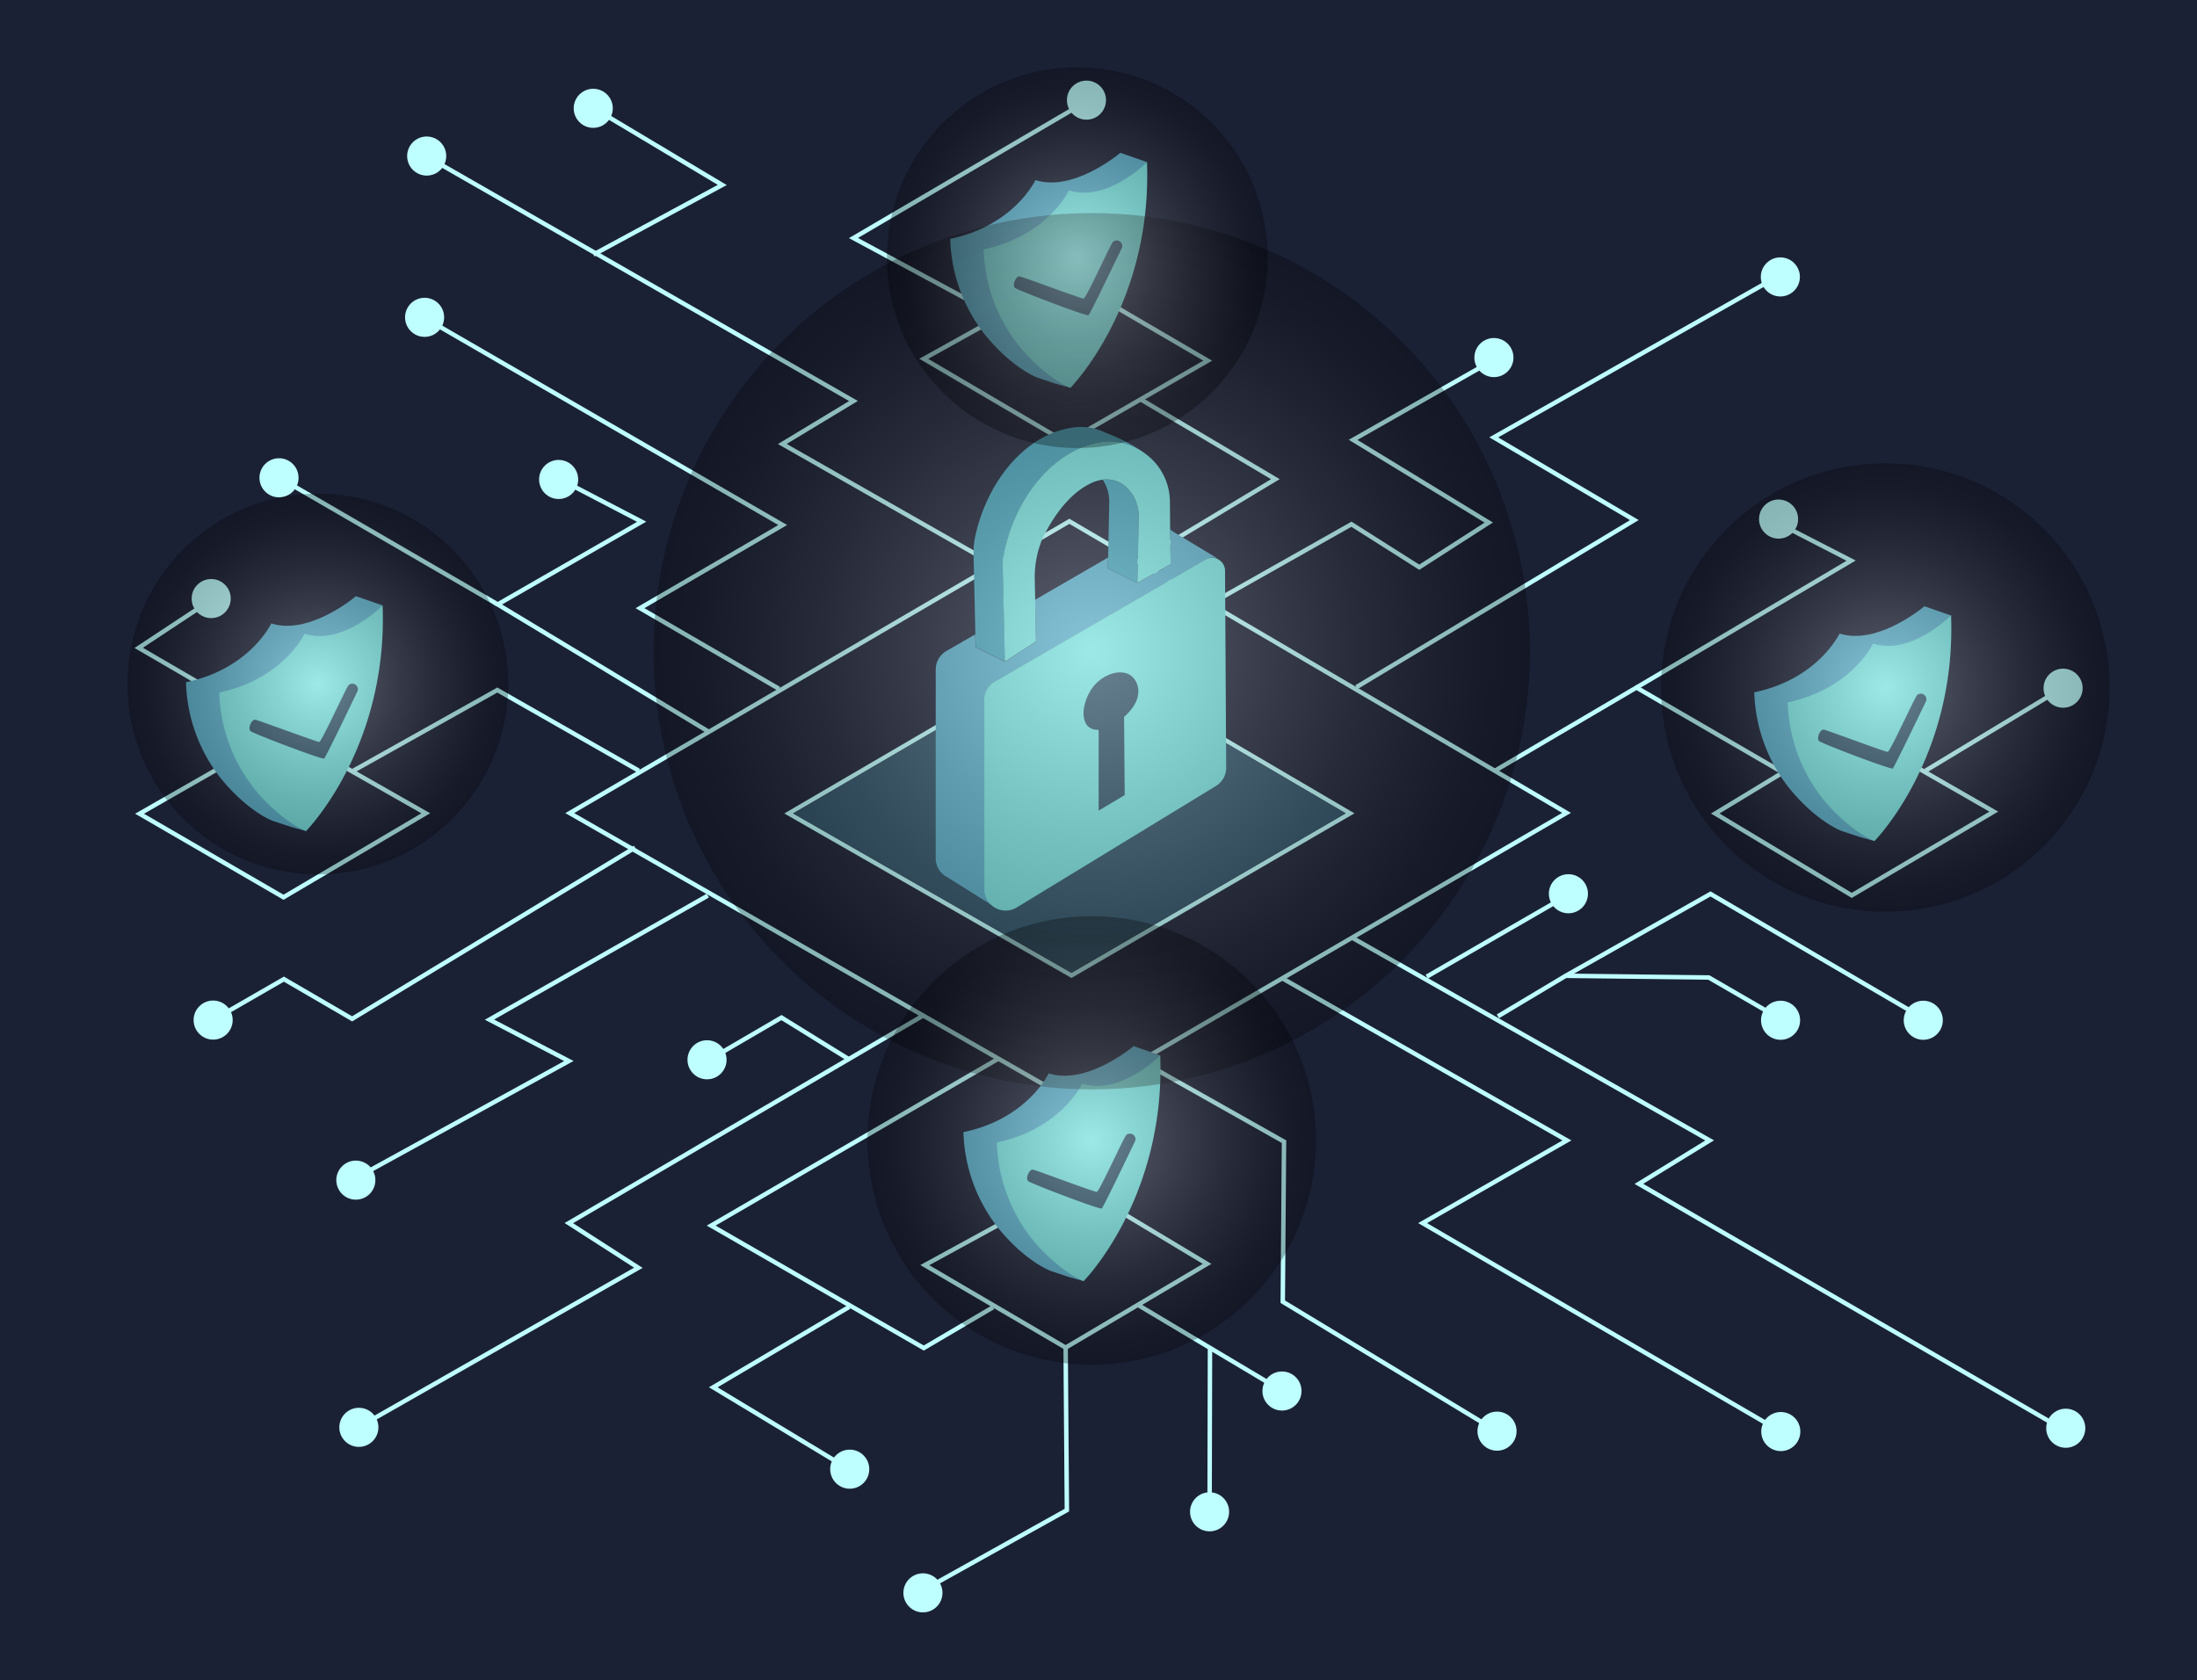 <svg xmlns="http://www.w3.org/2000/svg" xmlns:xlink="http://www.w3.org/1999/xlink" viewBox="0 0 494.66 378.41"><defs><style>.cls-1{isolation:isolate;}.cls-2{fill:#1b2135;}.cls-3,.cls-6{fill:none;}.cls-3{stroke:#beffff;stroke-miterlimit:10;}.cls-4{fill:#beffff;}.cls-5{fill:#2c5166;}.cls-7{fill:#58acc6;}.cls-8{fill:#73e0dd;}.cls-9{fill:#43a3ba;}.cls-10,.cls-11,.cls-12,.cls-13,.cls-14{opacity:0.29;mix-blend-mode:color-dodge;}.cls-10{fill:url(#Degradado_sin_nombre_18);}.cls-11{fill:url(#Degradado_sin_nombre_18-2);}.cls-12{fill:url(#Degradado_sin_nombre_18-3);}.cls-13{fill:url(#Degradado_sin_nombre_18-4);}.cls-14{fill:url(#Degradado_sin_nombre_18-5);}</style><radialGradient id="Degradado_sin_nombre_18" cx="245.81" cy="146.65" r="98.67" gradientUnits="userSpaceOnUse"><stop offset="0" stop-color="#fff"/><stop offset="0.21" stop-color="#b8b8b8"/><stop offset="0.42" stop-color="#777"/><stop offset="0.61" stop-color="#444"/><stop offset="0.78" stop-color="#1f1f1f"/><stop offset="0.91" stop-color="#080808"/><stop offset="1"/></radialGradient><radialGradient id="Degradado_sin_nombre_18-2" cx="424.48" cy="154.82" r="50.5" xlink:href="#Degradado_sin_nombre_18"/><radialGradient id="Degradado_sin_nombre_18-3" cx="245.81" cy="256.82" r="50.5" xlink:href="#Degradado_sin_nombre_18"/><radialGradient id="Degradado_sin_nombre_18-4" cx="71.56" cy="154.03" r="42.87" xlink:href="#Degradado_sin_nombre_18"/><radialGradient id="Degradado_sin_nombre_18-5" cx="242.56" cy="58.03" r="42.87" xlink:href="#Degradado_sin_nombre_18"/></defs><title>3</title><g class="cls-1"><g id="BACKGROUND"><rect class="cls-2" width="494.66" height="378.41"/></g><g id="OBJECTS"><polygon class="cls-3" points="240.77 117.39 352.71 183.05 241.33 247.87 128.28 183.1 240.77 117.39"/><polyline class="cls-3" points="224.84 238.37 160.12 275.99 207.99 303.56 223.59 294.38"/><polygon class="cls-3" points="241.74 266.57 208.22 284.89 239.93 303.46 271.78 284.61 241.74 266.57"/><polygon class="cls-3" points="417.06 164.47 386.19 183.19 416.92 201.63 448.91 182.77 417.06 164.47"/><polygon class="cls-3" points="240.35 62.78 207.99 80.8 240.02 99.61 271.92 81.22 240.35 62.78"/><polygon class="cls-3" points="63.64 164.8 31.42 183.24 63.83 202.05 95.86 183.14 63.64 164.8"/><line class="cls-3" x1="256.41" y1="293.97" x2="288.26" y2="312.96"/><line class="cls-3" x1="272.43" y1="303.37" x2="272.34" y2="341.46"/><polyline class="cls-3" points="143.82 173.55 111.97 155.39 79.56 173.55"/><polyline class="cls-3" points="256.97 90.02 287.15 107.9 256.97 126.06"/><polyline class="cls-3" points="401.51 174.02 368.45 154.83 336.6 173.55"/><polyline class="cls-3" points="288.54 220.21 352.8 256.81 320.3 275.43 400.57 322.18"/><polyline class="cls-3" points="304.47 211.18 384.93 256.81 369 266.59 464.55 321.9"/><polyline class="cls-3" points="142.98 190.87 79.28 229.43 63.92 220.49 47.43 229.99"/><polyline class="cls-3" points="159.37 201.68 110.2 229.61 128.08 238.93 79.28 265.75"/><polyline class="cls-3" points="208.17 228.5 128.08 275.43 143.73 285.49 79.84 321.9"/><polyline class="cls-3" points="337.25 228.87 352.52 219.74 384.74 220.12 401.13 229.61"/><line class="cls-3" x1="321.23" y1="219.93" x2="353.64" y2="201.21"/><polyline class="cls-3" points="256.41 238.65 289.1 257.09 288.82 293.13 338.37 323.12"/><polyline class="cls-3" points="239.93 303.46 240.21 340.06 206.12 359.06"/><polyline class="cls-3" points="191.32 238.65 175.95 229.15 159.19 238.93"/><polyline class="cls-3" points="305.4 154.74 367.98 117.12 336.32 98.49 402.53 60.96"/><polyline class="cls-3" points="159.75 164.89 112.06 136.11 144.47 117.49 126.59 108.18"/><polyline class="cls-3" points="175.39 155.11 144.1 136.95 176.23 118.23 96.05 71.86"/><polyline class="cls-3" points="272.62 135.93 304.28 118.05 319.55 127.73 335.2 117.67 304.65 99.05 337.06 80.61"/><polyline class="cls-3" points="191.18 294.31 160.59 312.4 191.6 331.12"/><polyline class="cls-3" points="368.4 154.86 416.79 126.25 400.49 117.87"/><polyline class="cls-3" points="225.68 71.67 192.16 53.6 245.21 22.49"/><circle class="cls-4" cx="244.62" cy="22.55" r="4.4"/><circle class="cls-4" cx="96.07" cy="35.14" r="4.4"/><circle class="cls-4" cx="95.6" cy="71.46" r="4.4"/><circle class="cls-4" cx="125.78" cy="107.97" r="4.4"/><circle class="cls-4" cx="80.8" cy="321.42" r="4.4"/><circle class="cls-4" cx="159.19" cy="238.65" r="4.4"/><circle class="cls-4" cx="80.12" cy="265.75" r="4.4"/><circle class="cls-4" cx="47.99" cy="229.71" r="4.4"/><circle class="cls-4" cx="207.8" cy="358.69" r="4.4"/><circle class="cls-4" cx="191.32" cy="330.84" r="4.4"/><circle class="cls-4" cx="272.34" cy="340.44" r="4.4"/><circle class="cls-4" cx="288.64" cy="313.24" r="4.4"/><circle class="cls-4" cx="337.06" cy="322.28" r="4.4"/><circle class="cls-4" cx="400.95" cy="322.37" r="4.4"/><circle class="cls-4" cx="465.11" cy="321.62" r="4.4"/><circle class="cls-4" cx="400.9" cy="229.75" r="4.4"/><circle class="cls-4" cx="353.13" cy="201.26" r="4.4"/><circle class="cls-4" cx="400.45" cy="116.89" r="4.4"/><circle class="cls-4" cx="400.85" cy="62.36" r="4.4"/><circle class="cls-4" cx="336.36" cy="80.52" r="4.4"/><line class="cls-3" x1="433.54" y1="173.55" x2="464.55" y2="154.83"/><polyline class="cls-3" points="64.1 165.03 31.23 145.89 47.71 135"/><circle class="cls-4" cx="464.51" cy="154.97" r="4.4"/><circle class="cls-4" cx="47.55" cy="134.79" r="4.4"/><circle class="cls-4" cx="62.82" cy="107.59" r="4.4"/><polyline class="cls-3" points="433.54 229.61 385.12 201.3 352.52 219.74"/><circle class="cls-4" cx="433.03" cy="229.75" r="4.4"/><line class="cls-3" x1="112.07" y1="136.11" x2="63.27" y2="107.8"/><polygon class="cls-3" points="240.93 146.17 303.97 183.15 241.24 219.65 177.58 183.18 240.93 146.17"/><polyline class="cls-3" points="224.56 127.55 176.14 99.98 192.16 90.3 96.61 35.54"/><circle class="cls-4" cx="133.57" cy="24.39" r="4.4"/><polyline class="cls-3" points="133.62 57.32 162.62 41.65 133.62 24.32"/><polygon class="cls-5" points="240.93 146.75 178.58 183.17 241.24 219.07 302.98 183.15 240.93 146.75"/><path class="cls-6" d="M205.9,106.49c2-4.43,5.78-10.23,10.87-12.71a8.87,8.87,0,0,1,2.84-.89,9,9,0,0,1,1.45,5.17l-.25,12.32-16.42,9.51-.09-4.62A22.28,22.28,0,0,1,205.9,106.49Z" transform="translate(28.68 15.15)"/><path class="cls-7" d="M182,178.26l0-42.65a4.82,4.82,0,0,1,2.4-4.16l6.49-3.75.07,2.89,0,0,6.6,3.28,7-4.53-.18-9.43,16.42-9.51-.05,2.44h0l6.63,3.27,7.49-4.18-.08-7.85a2.71,2.71,0,0,1,.57.44L246,110.94l0,0a2.88,2.88,0,0,0-3.11-.15l-47.42,27.46a4.81,4.81,0,0,0-2.4,4.16l0,42.64a4.76,4.76,0,0,0,2.54,4.24v0l-11-6.91A4.75,4.75,0,0,1,182,178.26Z" transform="translate(28.68 15.15)"/><path class="cls-8" d="M192.94,185.09l0-42.64a4.81,4.81,0,0,1,2.4-4.16l47.42-27.46a2.88,2.88,0,0,1,3.11.15,2.85,2.85,0,0,1,1.27,2.36l.26,44.36a4.81,4.81,0,0,1-2.3,4.14L200.25,189.2a4.81,4.81,0,0,1-7.31-4.11Z" transform="translate(28.68 15.15)"/><path class="cls-9" d="M219.61,92.89a6.5,6.5,0,0,1,5.59,2,8.79,8.79,0,0,1,2.49,6.45l-.29,14.76-6.63-3.27h0l.05-2.44.25-12.32A9,9,0,0,0,219.61,92.89Z" transform="translate(28.68 15.15)"/><path class="cls-9" d="M219.43,84.41c-11,1.59-19.32,12.51-21.92,24.48a18.08,18.08,0,0,0-.39,4.22l.48,20.74-6.6-3.28,0,0-.07-2.89-.41-17.85a18.07,18.07,0,0,1,.38-4.22c2.6-12,11-22.9,21.93-24.48a12.43,12.43,0,0,1,7.33,1.13,43.16,43.16,0,0,1,8.09,4.06A12.66,12.66,0,0,0,219.43,84.41Z" transform="translate(28.68 15.15)"/><path class="cls-8" d="M234.89,111.9l-7.49,4.18.29-14.76a8.79,8.79,0,0,0-2.49-6.45,6.5,6.5,0,0,0-5.59-2,8.87,8.87,0,0,0-2.84.89c-5.09,2.48-8.85,8.28-10.87,12.71a22.28,22.28,0,0,0-1.6,8.78l.09,4.62.18,9.43-7,4.53-.48-20.74a18.08,18.08,0,0,1,.39-4.22c2.6-12,11-22.89,21.92-24.48a12.66,12.66,0,0,1,8.79,1.93,16.87,16.87,0,0,1,2.22,1.7,13.44,13.44,0,0,1,4.32,9.8l.05,6.21Z" transform="translate(28.68 15.15)"/><path class="cls-5" d="M224.41,146.28s4.61-3.64,2.8-7.69-7.69-2.38-10.21,1.54-2.52,9.22,1.68,9.08v18.18l5.87-3.49Z" transform="translate(28.68 15.15)"/><path class="cls-7" d="M196.1,261.42c6.19,7.58,11.72,9.6,11.72,9.6l4.21,1.41,3.28.91-1.22-3.29a73.32,73.32,0,0,0,15.21-44.22,19.14,19.14,0,0,0,3.25-3.33l-6-2.08s-10.46,8.91-19.11,6.14c0,0-4.8,10.25-19.2,13.23A36.54,36.54,0,0,0,196.1,261.42Z" transform="translate(28.68 15.15)"/><path class="cls-8" d="M195.77,242.11c14.41-3,19.21-13.24,19.21-13.24,5.77,1.85,11.65-1.6,14.94-4.11a26.64,26.64,0,0,0,2.63-2.26c1.21,32.17-17.24,50.84-17.24,50.84a18.76,18.76,0,0,1-3.6-2,38.58,38.58,0,0,1-8.11-7.6A36.57,36.57,0,0,1,195.77,242.11Z" transform="translate(28.68 15.15)"/><path class="cls-5" d="M226.92,241.76s-7.13,14.9-7.53,15.22-15.94-5.6-16.58-6.16.21-2.73,1.09-2.57,13.81,5.05,14.37,5,6.09-12.34,6.65-12.82A1.25,1.25,0,0,1,226.92,241.76Z" transform="translate(28.68 15.15)"/><path class="cls-7" d="M193.12,60.26c6.19,7.58,11.72,9.61,11.72,9.61l4.21,1.4,3.28.91-1.22-3.29a73.28,73.28,0,0,0,15.21-44.21,19,19,0,0,0,3.25-3.34l-6-2.08s-10.46,8.91-19.11,6.14c0,0-4.8,10.25-19.2,13.24A36.52,36.52,0,0,0,193.12,60.26Z" transform="translate(28.68 15.15)"/><path class="cls-8" d="M192.79,41C207.2,38,212,27.72,212,27.72c5.77,1.84,11.65-1.61,14.94-4.11a25.81,25.81,0,0,0,2.63-2.27c1.21,32.18-17.24,50.84-17.24,50.84a18.76,18.76,0,0,1-3.6-2,38.31,38.31,0,0,1-8.11-7.6A36.57,36.57,0,0,1,192.79,41Z" transform="translate(28.68 15.15)"/><path class="cls-5" d="M223.94,40.61s-7.13,14.9-7.53,15.22-15.94-5.61-16.58-6.17.21-2.72,1.09-2.56,13.81,5,14.37,5,6.09-12.33,6.65-12.81A1.25,1.25,0,0,1,223.94,40.61Z" transform="translate(28.68 15.15)"/><path class="cls-7" d="M374.16,162.33c6.19,7.58,11.72,9.61,11.72,9.61l4.21,1.4,3.29.91L392.15,171a73.29,73.29,0,0,0,15.21-44.22,19.14,19.14,0,0,0,3.25-3.33l-6-2.08s-10.46,8.91-19.11,6.14c0,0-4.8,10.25-19.2,13.24A36.52,36.52,0,0,0,374.16,162.33Z" transform="translate(28.68 15.15)"/><path class="cls-8" d="M373.84,143c14.4-3,19.2-13.23,19.2-13.23,5.77,1.84,11.65-1.61,14.94-4.11a25.81,25.81,0,0,0,2.63-2.27c1.21,32.18-17.23,50.84-17.23,50.84a18.62,18.62,0,0,1-3.61-2,38.58,38.58,0,0,1-8.11-7.6A36.52,36.52,0,0,1,373.84,143Z" transform="translate(28.68 15.15)"/><path class="cls-5" d="M405,142.68s-7.13,14.9-7.53,15.22-15.94-5.61-16.58-6.17.21-2.73,1.09-2.57,13.81,5.05,14.37,5,6.09-12.34,6.65-12.82A1.26,1.26,0,0,1,405,142.68Z" transform="translate(28.68 15.15)"/><path class="cls-7" d="M21,160.09c6.19,7.59,11.71,9.61,11.71,9.61L37,171.11l3.28.9L39,168.72a73.28,73.28,0,0,0,15.21-44.21,19.14,19.14,0,0,0,3.25-3.33l-6-2.08S41.05,128,32.4,125.24c0,0-4.8,10.25-19.2,13.23A36.52,36.52,0,0,0,21,160.09Z" transform="translate(28.68 15.15)"/><path class="cls-8" d="M20.69,140.78c14.41-3,19.21-13.23,19.21-13.23,5.76,1.85,11.65-1.6,14.94-4.11a26.64,26.64,0,0,0,2.63-2.26C58.68,153.35,40.23,172,40.23,172a19,19,0,0,1-3.6-2,38.58,38.58,0,0,1-8.11-7.6A36.59,36.59,0,0,1,20.69,140.78Z" transform="translate(28.68 15.15)"/><path class="cls-5" d="M51.84,140.44s-7.13,14.9-7.53,15.22-15.94-5.61-16.58-6.17.21-2.72,1.09-2.56,13.81,5,14.37,5,6.09-12.34,6.65-12.82A1.25,1.25,0,0,1,51.84,140.44Z" transform="translate(28.68 15.15)"/><circle class="cls-10" cx="245.81" cy="146.65" r="98.67"/><circle class="cls-11" cx="424.48" cy="154.82" r="50.5"/><circle class="cls-12" cx="245.81" cy="256.82" r="50.5"/><circle class="cls-13" cx="71.56" cy="154.03" r="42.87"/><circle class="cls-14" cx="242.56" cy="58.03" r="42.87"/></g></g></svg>